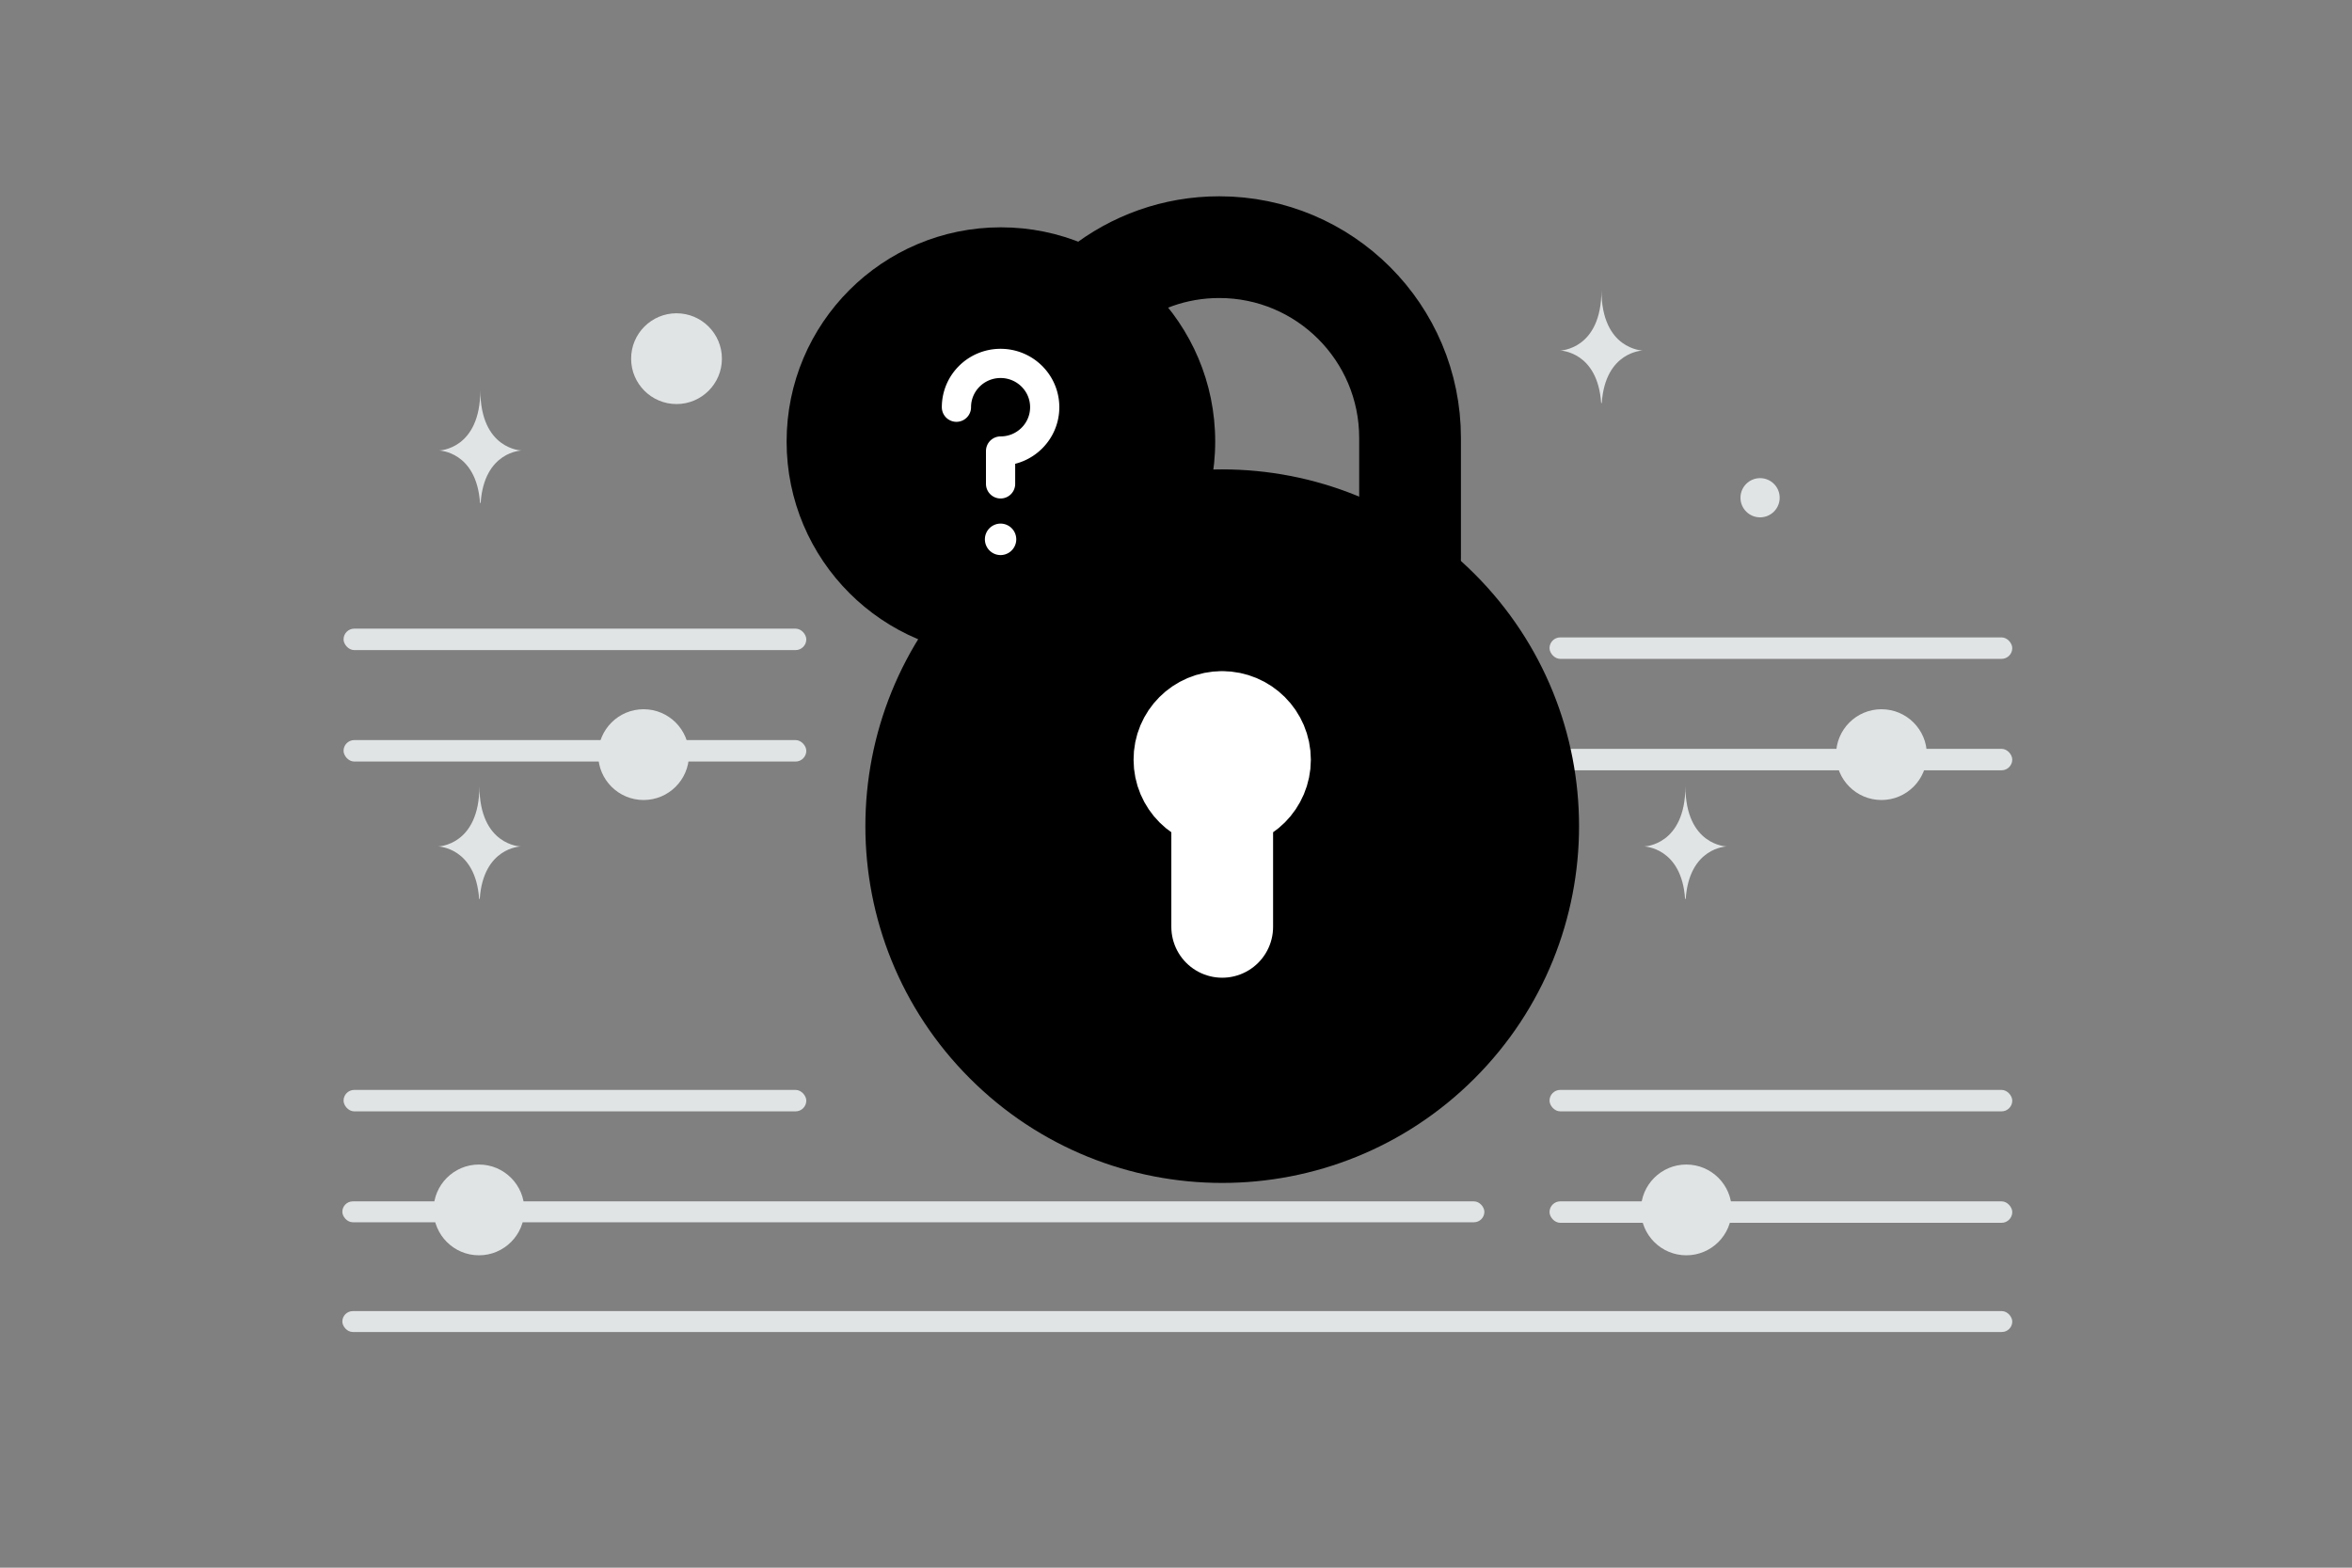 <svg width="900" height="600" viewBox="0 0 900 600" fill="none" xmlns="http://www.w3.org/2000/svg"><rect x="0" y="0" width="900" height="600" fill="#808080" stroke="none"/><path fill="transparent" d="M0 0h900v600H0z"/><rect x="131.467" y="240.599" width="177.064" height="8.213" rx="4.106" fill="#E1E4E5"/><rect x="131.467" y="283.25" width="177.064" height="8.213" rx="4.106" fill="#E1E4E5"/><circle r="17.369" transform="matrix(0 -1 -1 0 258.871 137.273)" fill="#E1E4E5"/><path d="M183.917 192.502h-.23C182.327 172.73 168 172.425 168 172.425s15.799-.316 15.799-23.162c0 22.846 15.799 23.162 15.799 23.162s-14.322.305-15.681 20.077z" fill="#E1E4E5"/><rect x="592.936" y="417.142" width="177.064" height="8.213" rx="4.106" fill="#E1E4E5"/><rect x="592.936" y="459.792" width="177.064" height="8.213" rx="4.106" fill="#E1E4E5"/><circle r="17.369" transform="matrix(0 -1 -1 0 719.947 288.816)" fill="#E1E4E5"/><path d="M645.041 344.045h-.23c-1.36-19.772-15.687-20.077-15.687-20.077s15.799-.316 15.799-23.162c0 22.846 15.799 23.162 15.799 23.162s-14.322.305-15.681 20.077z" fill="#E1E4E5"/><rect x="592.936" y="243.952" width="177.064" height="8.213" rx="4.106" fill="#E1E4E5"/><rect x="592.936" y="286.602" width="177.064" height="8.213" rx="4.106" fill="#E1E4E5"/><circle transform="matrix(0 -1 -1 0 673.5 190.5)" fill="#E1E4E5" r="7.5"/><path d="M612.917 154.239h-.23C611.327 134.467 597 134.163 597 134.163s15.799-.317 15.799-23.163c0 22.846 15.799 23.163 15.799 23.163s-14.322.304-15.681 20.076z" fill="#E1E4E5"/><rect x="131.467" y="417.142" width="177.064" height="8.213" rx="4.106" fill="#E1E4E5"/><rect x="131" y="459.798" width="437" height="8" rx="4" fill="#E1E4E5"/><rect x="131" y="501.798" width="639" height="8" rx="4" fill="#E1E4E5"/><circle r="17.369" transform="matrix(0 -1 -1 0 246.273 288.816)" fill="#E1E4E5"/><circle r="17.369" transform="matrix(0 -1 -1 0 183.273 463.071)" fill="#E1E4E5"/><circle r="17.369" transform="matrix(0 -1 -1 0 645.273 463.071)" fill="#E1E4E5"/><path d="M183.572 344.045h-.23c-1.359-19.772-15.687-20.077-15.687-20.077s15.799-.316 15.799-23.162c0 22.846 15.799 23.162 15.799 23.162s-14.321.305-15.681 20.077z" fill="#E1E4E5"/><path fill-rule="evenodd" clip-rule="evenodd" d="M556.25 227.629c48.914 48.914 48.914 128.22 0 177.134-48.914 48.914-128.219 48.914-177.133 0-48.914-48.914-48.914-128.22 0-177.134 48.914-48.914 128.219-48.914 177.133 0z" fill="#000"/><path d="M556.25 227.629c48.914 48.914 48.914 128.22 0 177.134-48.914 48.914-128.219 48.914-177.133 0-48.914-48.914-48.914-128.22 0-177.134 48.914-48.914 128.219-48.914 177.133 0" stroke="#000" stroke-width="22.586" stroke-linecap="round" stroke-linejoin="round"/><path d="M467.682 354.732v-49.137m-.056-29.27c-7.978 0-14.452 6.475-14.394 14.452 0 7.978 6.474 14.453 14.452 14.453 7.977 0 14.452-6.475 14.452-14.453 0-7.977-6.475-14.452-14.51-14.452" stroke="#fff" stroke-width="38.935" stroke-linecap="round" stroke-linejoin="round"/><path d="M395.79 149.475c8.074-31.544 36.689-54.88 70.758-54.88 40.331 0 73.012 32.681 73.012 73.013v46.054" stroke="#000" stroke-width="38.935" stroke-linecap="round" stroke-linejoin="round"/><circle cx="383" cy="169" r="82" fill="#000000"/><path d="M382.873 185.193v-12.574c9.328 0 16.89-7.506 16.89-16.765s-7.562-16.766-16.89-16.766-16.89 7.507-16.89 16.766m16.89 50.132a.423.423 0 0 0-.411.434c0 .239.184.433.411.433a.423.423 0 0 0 .411-.433.423.423 0 0 0-.411-.434" stroke="#fff" stroke-width="11.179" stroke-linecap="round" stroke-linejoin="round"/></svg>